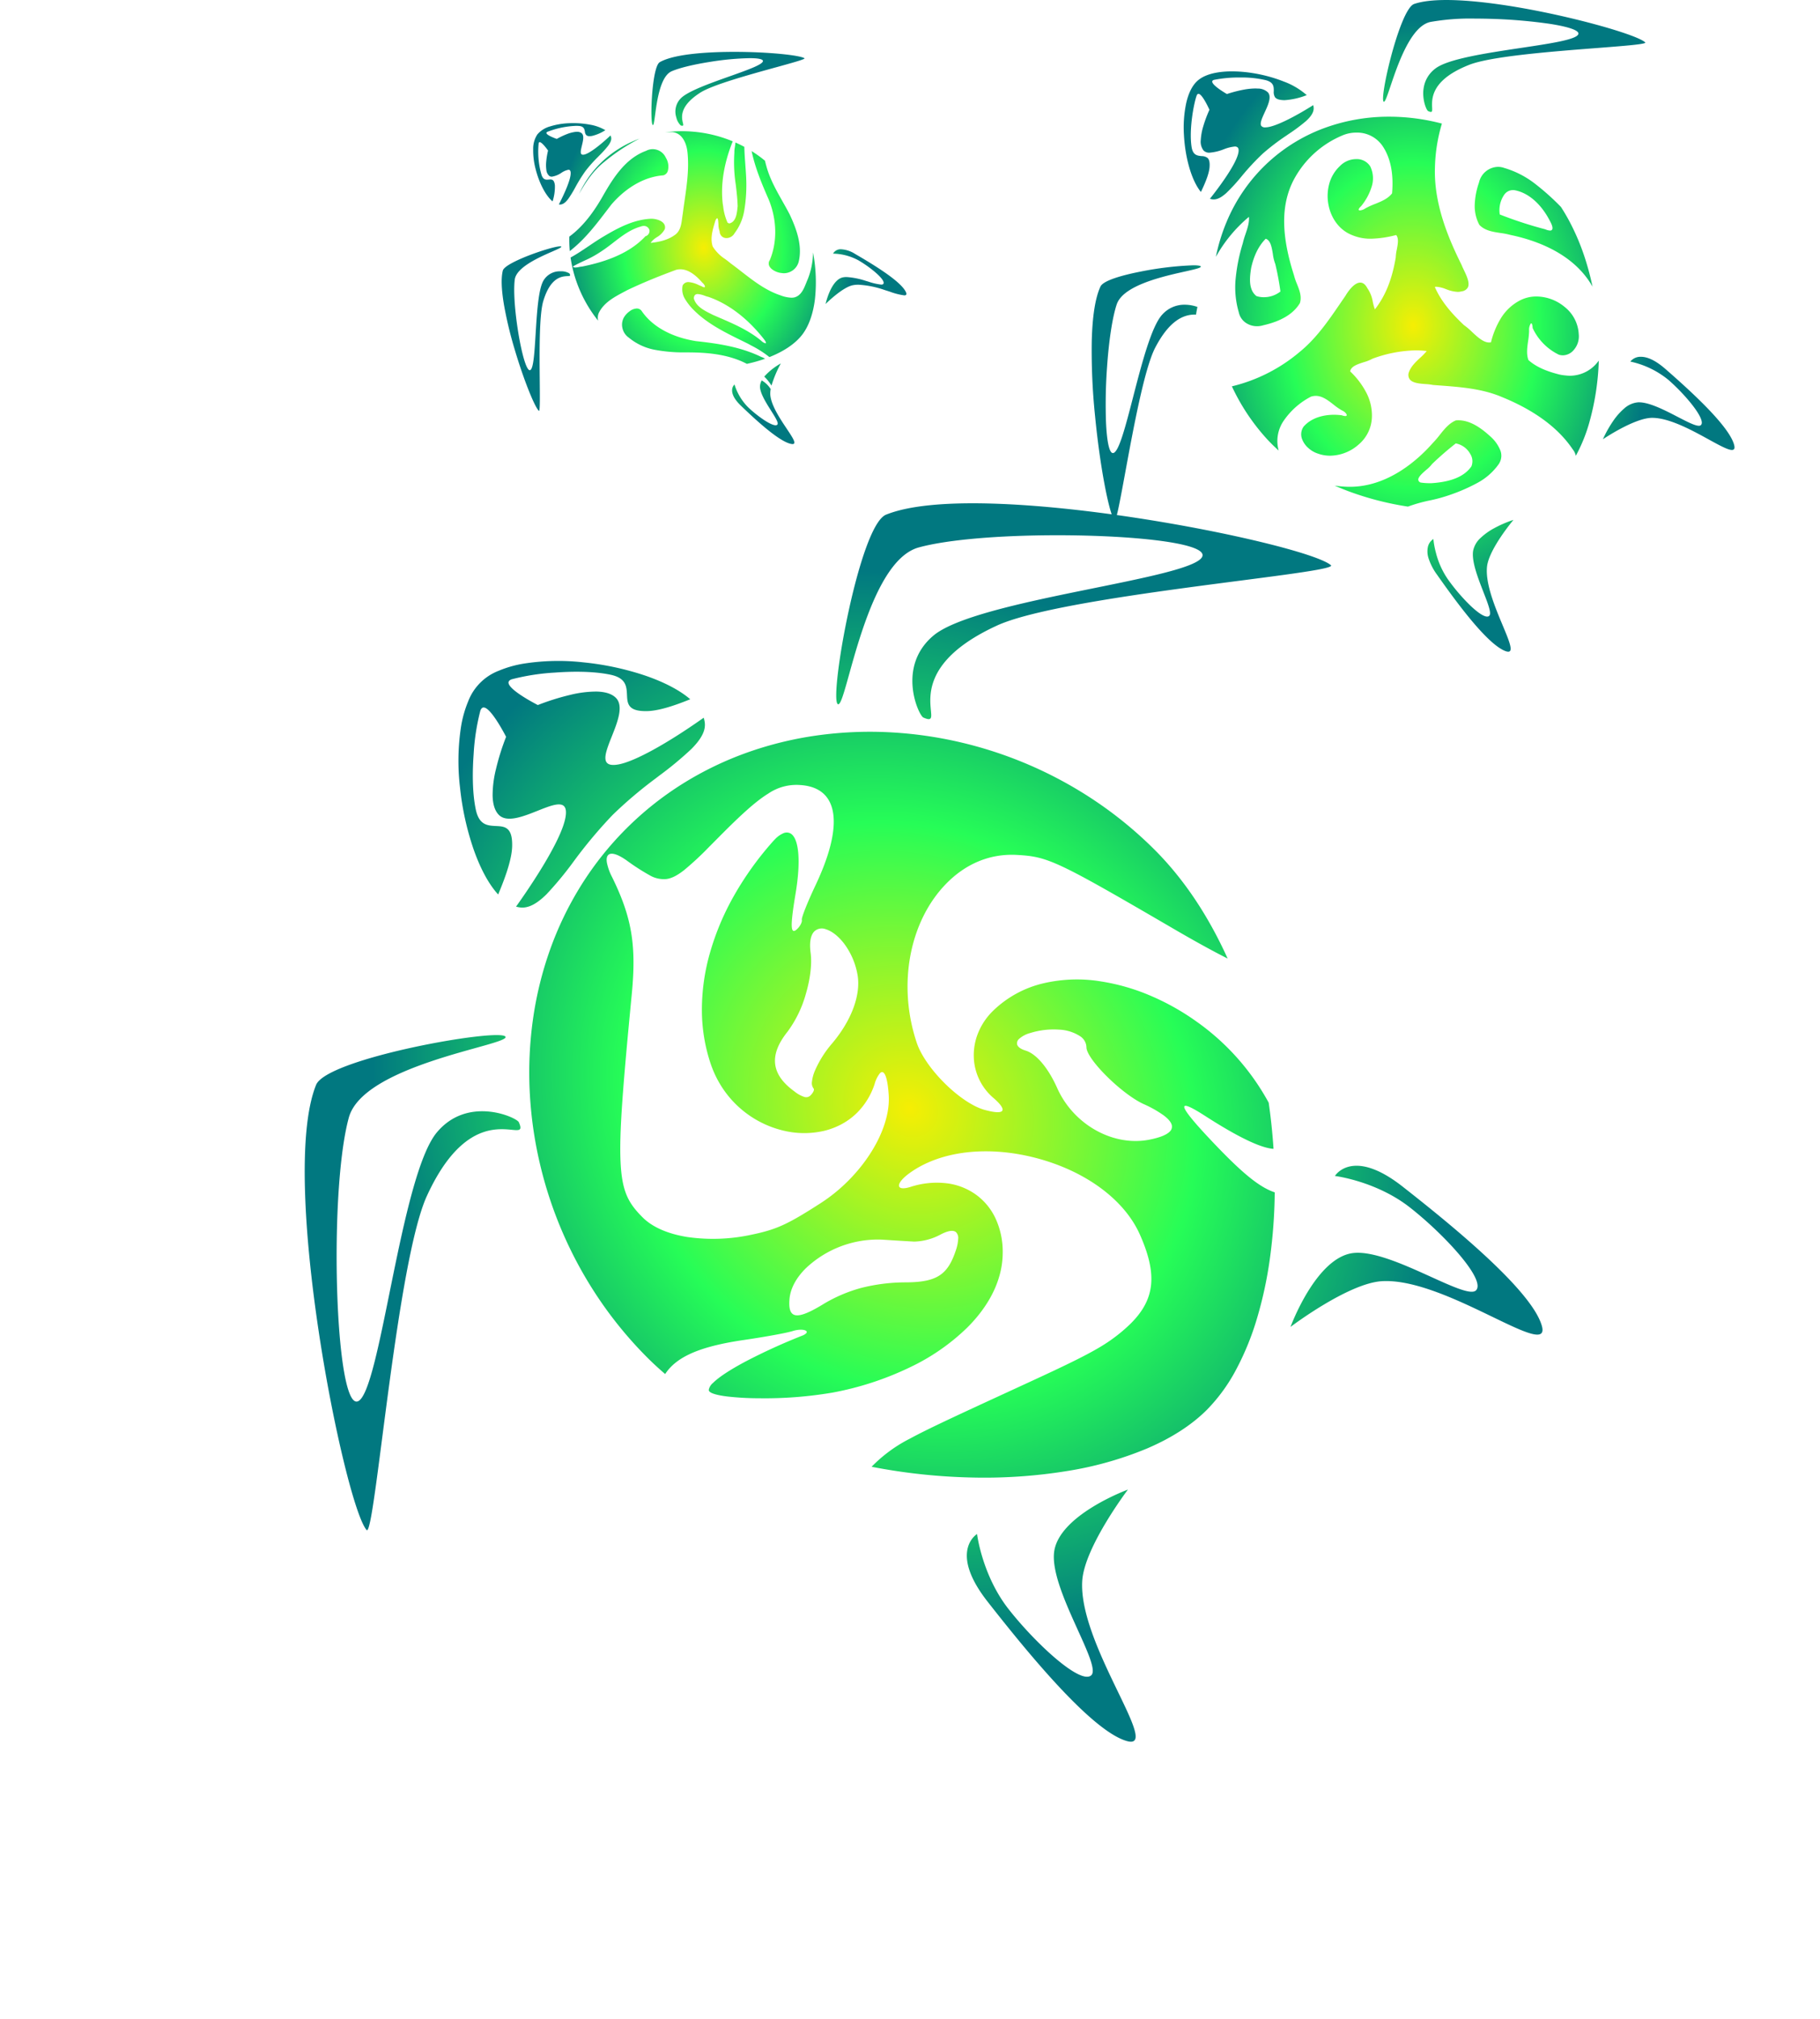 <svg xmlns="http://www.w3.org/2000/svg" xmlns:xlink="http://www.w3.org/1999/xlink" width="672.861" height="746.192" viewBox="0 0 672.861 746.192">
  <defs>
    <radialGradient id="radial-gradient" cx="0.5" cy="0.5" r="0.468" gradientTransform="matrix(-0.001, 1, -0.787, -0.001, 0.894, 0)" gradientUnits="objectBoundingBox">
      <stop offset="0" stop-color="#f6ee03"/>
      <stop offset="0.533" stop-color="#26fd57"/>
      <stop offset="1" stop-color="#017880"/>
    </radialGradient>
  </defs>
  <g id="turtle" transform="translate(-1111.945 -2405.634)">
    <path id="Subtraction_32" data-name="Subtraction 32" d="M-11805.982,240.816a2.771,2.771,0,0,1-.84-.162c-2.945-.99-7.185-4.761-12.6-11.208-4.794-5.711-9.652-12.5-12.89-17.1a21.124,21.124,0,0,1-3.169-6.186,8.037,8.037,0,0,1-.208-4.025,4.7,4.7,0,0,1,2.032-2.952,32.528,32.528,0,0,0,.944,5.068,30.362,30.362,0,0,0,4.369,9.731,70.763,70.763,0,0,0,7.8,9.242c3.022,2.977,5.423,4.616,6.76,4.616a1.136,1.136,0,0,0,.75-.246c1.006-.838-.447-4.552-2.131-8.852l0-.012,0-.012c-1.964-5.024-4.406-11.272-3.8-15.152a8.8,8.8,0,0,1,2.807-4.83,23.393,23.393,0,0,1,5.078-3.6,42.688,42.688,0,0,1,7.033-3.026c-.015.018-2.268,2.691-4.6,6.153-2.142,3.181-4.775,7.676-5.16,11.031-.721,6.305,3.015,15.209,5.742,21.711l.013.03,0,.008c2.038,4.862,3.647,8.7,2.668,9.585A.854.854,0,0,1-11805.982,240.816Zm-145.481-48.455a.1.1,0,0,1-.084-.051c-.981-1.276-2.317-6.1-3.665-13.243-1.407-7.449-2.656-16.448-3.518-25.34a234.515,234.515,0,0,1-1.222-27.657c.234-9.32,1.319-16.112,3.224-20.189,1.171-2.507,9.781-4.533,14.81-5.517a121.793,121.793,0,0,1,19.522-2.329c1.556,0,2.5.13,2.717.375a.168.168,0,0,1,.048.171c-.153.477-2.575,1.019-5.926,1.77l-.018,0-.072.016c-2.478.554-5.561,1.243-8.647,2.115-9.736,2.746-15.115,6.031-16.445,10.043-1.585,4.779-2.888,13.283-3.575,23.331a190.055,190.055,0,0,0-.372,20.117c.268,6.121.963,10.078,1.957,11.142a.831.831,0,0,0,.6.3.739.739,0,0,0,.2-.027c2.071-.592,4.476-9.879,7.26-20.633l0-.015,0-.006.006-.021c3.18-12.273,6.781-26.179,10.791-30.481a10.969,10.969,0,0,1,8.309-3.635,14.148,14.148,0,0,1,4.679.819c-.193.93-.37,1.889-.526,2.851-.174-.008-.353-.012-.533-.012-5.477,0-10.222,3.97-14.507,12.135-4.015,7.648-8.133,30.008-11.141,46.334l-.013.068c-1.743,9.459-3.12,16.93-3.779,17.52A.129.129,0,0,1-11951.464,192.361Zm108.41-5.155h0c-.73-.112-1.465-.232-2.184-.356a110.861,110.861,0,0,1-18.874-4.983c-2.059-.747-4.1-1.563-6.063-2.426a39.478,39.478,0,0,0,5.331.445h.266c14.339,0,25.426-10.175,30.759-16.24a34.3,34.3,0,0,0,2.538-2.952c1.678-2.108,3.413-4.287,5.941-5.351.3-.027.6-.04.906-.04,4.734,0,8.917,3.283,12.031,6.143a13.522,13.522,0,0,1,3.363,4.652,5.476,5.476,0,0,1-.482,5.442,22.84,22.84,0,0,1-7.812,6.878,64.966,64.966,0,0,1-9.634,4.258,57.77,57.77,0,0,1-7.988,2.241,56.41,56.41,0,0,0-8.1,2.287Zm17.685-23.355h0a114.96,114.96,0,0,0-8.767,7.612,11.737,11.737,0,0,1-2.137,2.149c-1.457,1.27-3.106,2.707-2.961,3.76a1.3,1.3,0,0,0,.85.935,22.673,22.673,0,0,0,3.368.243c.307,0,.564,0,.811-.012,7.287-.5,12.065-2.528,14.608-6.2a5,5,0,0,0-.426-4.6,7.747,7.747,0,0,0-5.346-3.884Zm44.365,4.59v0a5.257,5.257,0,0,0-1.1-2.345c-5.306-7.929-14.1-14.441-26.146-19.357-7.311-3.124-15.326-3.72-23.078-4.3l-.037,0c-.8-.059-1.619-.12-2.426-.183a18.1,18.1,0,0,0-2.687-.325c-2.264-.172-4.829-.367-5.9-1.744a2.794,2.794,0,0,1-.437-2.31c.7-2.319,2.523-4.024,4.284-5.673a23.036,23.036,0,0,0,2.412-2.485,31.869,31.869,0,0,0-4.031-.251,48.475,48.475,0,0,0-15.983,3.072,15.481,15.481,0,0,1-3.227,1.29c-2.351.759-4.782,1.543-5.055,3.408a29.5,29.5,0,0,1,5.853,7.644,18.186,18.186,0,0,1,2.183,9.276,13.79,13.79,0,0,1-4.9,10.1,16.185,16.185,0,0,1-10.554,4.134,13.142,13.142,0,0,1-4.473-.768,9.694,9.694,0,0,1-3.543-2.038,8.277,8.277,0,0,1-2.356-3.358,4.936,4.936,0,0,1,.59-4.6c3.354-3.8,8.486-4.362,11.247-4.362a21.552,21.552,0,0,1,2.891.2,4.069,4.069,0,0,0,1.256.281c.31,0,.492-.1.529-.283.09-.441-.684-1.347-1.779-1.81a23.1,23.1,0,0,1-3.122-2.169l0,0h0c-2.027-1.573-4.124-3.2-6.546-3.2a5.645,5.645,0,0,0-1.794.3,27.548,27.548,0,0,0-10.388,9.38,13.253,13.253,0,0,0-1.534,10.516,60.589,60.589,0,0,1-4.7-4.663,77.07,77.07,0,0,1-12.59-19.057,60.721,60.721,0,0,0,25-12.664c6.191-5.007,10.742-11.662,15.143-18.1l.007-.01c.645-.943,1.226-1.793,1.813-2.642.477-.821,2.981-4.918,5.5-4.918,1.018,0,1.9.689,2.608,2.049a12.15,12.15,0,0,1,2.015,5.027,19.93,19.93,0,0,0,.786,2.817c3.947-5.1,6.324-11.008,7.705-19.162a16.317,16.317,0,0,1,.393-2.944l0-.011c.391-2.032.794-4.134-.241-5.359a39.569,39.569,0,0,1-9.3,1.37,17.271,17.271,0,0,1-7.095-1.382c-4.43-1.766-7.659-5.969-8.639-11.242a17.056,17.056,0,0,1,.3-7.66,13.945,13.945,0,0,1,3.9-6.524,8.433,8.433,0,0,1,6.065-2.612A5.861,5.861,0,0,1-11857,61.47a10.1,10.1,0,0,1,.46,7.739,21.2,21.2,0,0,1-3.849,7c-.842.789-.936,1.163-.866,1.338.051.129.208.2.456.2a4.029,4.029,0,0,0,1.959-.716,27.66,27.66,0,0,1,3.629-1.67c2.344-.946,4.768-1.924,6.288-3.922.62-7.186-.546-13.046-3.467-17.418a11.389,11.389,0,0,0-9.778-5.019,13.071,13.071,0,0,0-4.7.873,36.121,36.121,0,0,0-18.583,16.9c-4.562,9.055-4.486,20.126.236,34.84a22.535,22.535,0,0,0,1.138,3.339c.907,2.273,1.846,4.621,1.081,7.04-2.324,3.933-6.877,6.693-13.531,8.2a7.723,7.723,0,0,1-2.314.354,7.341,7.341,0,0,1-4.254-1.328,6.244,6.244,0,0,1-2.487-3.772,32.852,32.852,0,0,1-1.136-12.808,65.477,65.477,0,0,1,2.591-12.691,31.3,31.3,0,0,1,1.022-3.446l0-.012c.719-2.123,1.461-4.318,1.249-6.349a52.707,52.707,0,0,0-12.211,14.765,68.837,68.837,0,0,1,3.891-12.727,62.683,62.683,0,0,1,15.975-22.665,62.455,62.455,0,0,1,20.714-12.367,69.057,69.057,0,0,1,23.515-4.025,76.174,76.174,0,0,1,15.771,1.669c1.23.261,2.476.557,3.7.88a61.178,61.178,0,0,0-2.571,16.2c-.459,13.484,5.028,26.347,9.86,36.046.2.534.52,1.2.827,1.843,1.028,2.155,2.307,4.834,1.456,6.487a3.012,3.012,0,0,1-2.332,1.417,5.053,5.053,0,0,1-1.405.19,12.927,12.927,0,0,1-4.139-.943l-.251-.088a11.446,11.446,0,0,0-3.446-.851,3.068,3.068,0,0,0-.618.059c2.5,5.827,7.046,10.581,10.73,14.071a24.651,24.651,0,0,1,3.01,2.535l0,.005h0c2.072,1.926,4.216,3.917,6.374,3.917a3.35,3.35,0,0,0,.648-.063,31.234,31.234,0,0,1,3.485-8.594,18.1,18.1,0,0,1,6.5-6.489,13.146,13.146,0,0,1,6.829-1.859,16.6,16.6,0,0,1,10.576,3.992,13.683,13.683,0,0,1,5.056,9.958,7.616,7.616,0,0,1-1.848,5.823,5.368,5.368,0,0,1-4.014,1.973,5.051,5.051,0,0,1-1.466-.223,20.525,20.525,0,0,1-9.713-9.863c-.088-1.5-.362-1.728-.519-1.728a.288.288,0,0,0-.2.11,4.275,4.275,0,0,0-.586,2.618,28.261,28.261,0,0,1-.372,3.812c-.339,2.373-.689,4.826.12,7.027,3.353,2.993,7.834,4.416,11.363,5.322a17.731,17.731,0,0,0,2.57.381,11.777,11.777,0,0,0,1.449.087,13.041,13.041,0,0,0,10.628-5.619,95.16,95.16,0,0,1-3.7,23.59,59.032,59.032,0,0,1-4.806,11.63Zm-114.633-80.21h0c-2.561,2.547-4.373,6.176-5.387,10.785-.472,3.148-1.185,7.906,1.95,10.386a8.441,8.441,0,0,0,2.705.42,9.846,9.846,0,0,0,6.171-2.1,99.848,99.848,0,0,0-1.9-10.172,15.611,15.611,0,0,1-.9-3.7l0-.011c-.411-2.482-.836-5.048-2.639-5.608Zm172.363,78.042c-1.511,0-4.635-1.714-8.59-3.885-1.03-.567-2.387-1.31-3.779-2.052-5.213-2.763-11.867-5.934-17.1-5.934h-.059l-.062,0c-3.388.033-8.13,2.183-11.512,3.98-3.666,1.949-6.566,3.91-6.595,3.929l0-.018a43.048,43.048,0,0,1,3.737-6.661,23.4,23.4,0,0,1,4.112-4.67,8.778,8.778,0,0,1,5.1-2.287c.122-.006.249-.009.378-.009,3.317,0,7.861,2.082,12.277,4.331.562.287,1.193.613,1.989,1.027l.007,0c3.429,1.776,6.387,3.308,7.863,3.308a1.038,1.038,0,0,0,.76-.243,1.246,1.246,0,0,0,.333-.979c-.039-1.423-1.494-3.98-4.1-7.2a72.209,72.209,0,0,0-8.174-8.471,33.167,33.167,0,0,0-14.15-6.828,4.777,4.777,0,0,1,3.93-1.766c2.569,0,5.6,1.506,9.008,4.475,4.237,3.695,10.472,9.229,15.663,14.609,5.847,6.058,9.154,10.668,9.83,13.7.153.711.095,1.175-.181,1.42A.99.99,0,0,1-11723.273,166.274Zm-51.546-60.359c-6.779-11.969-20.258-17-30.37-19.105a29.58,29.58,0,0,0-3.706-.72c-2.822-.426-5.74-.866-7.764-3a14.736,14.736,0,0,1-1.691-7.729,27.519,27.519,0,0,1,1.557-7.871,7.375,7.375,0,0,1,7.036-5.831,6.868,6.868,0,0,1,2.317.407,34.238,34.238,0,0,1,11.35,5.824,91.3,91.3,0,0,1,9.588,8.569c.986,1.513,1.941,3.115,2.838,4.76a84.493,84.493,0,0,1,6.132,14.429,101.051,101.051,0,0,1,2.716,10.265Zm-29.373-35.675a3.991,3.991,0,0,0-3.146,1.537,10.137,10.137,0,0,0-1.768,7.475,148.844,148.844,0,0,0,16.833,5.49,4.88,4.88,0,0,0,1.729.45.852.852,0,0,0,.8-.365c.417-.706-.306-2.235-.773-3.083-3.28-6.423-8.111-10.609-13.256-11.484C-11803.916,70.246-11804.056,70.239-11804.192,70.239Zm-110.673,3.462a3.719,3.719,0,0,1-.609-.051,5.059,5.059,0,0,1-.789-.2c2.169-2.724,9.337-11.976,10.451-16.71.276-1.142.2-1.887-.228-2.278a1.525,1.525,0,0,0-1.057-.315,15,15,0,0,0-4.012,1.01h-.011a18.335,18.335,0,0,1-5.259,1.261,2.867,2.867,0,0,1-2.27-.846,5.342,5.342,0,0,1-1-3.845,21.351,21.351,0,0,1,.906-4.992,45.867,45.867,0,0,1,2.3-6.165c-.024-.055-2.468-5.561-3.932-5.877a.628.628,0,0,0-.126-.012.528.528,0,0,0-.36.141,1.223,1.223,0,0,0-.307.5c-1.026,2.743-2.9,12.521-1.87,19.018.483,3.023,2.12,3.188,3.7,3.346l.056.006a3.538,3.538,0,0,1,2.148.681c.627.59.861,1.653.738,3.347-.152,2.088-1.2,5.1-3.2,9.212-3.34-4.042-5.8-12.293-6.273-21.02a43.783,43.783,0,0,1,.831-11.784c.855-3.763,2.254-6.54,4.157-8.254,1.879-1.691,4.742-2.785,8.51-3.254a34.558,34.558,0,0,1,4.257-.249,48.841,48.841,0,0,1,7.378.594,54.389,54.389,0,0,1,11.661,3.119,27.049,27.049,0,0,1,8.6,5.07,26.98,26.98,0,0,1-8.186,1.864c-.1,0-.2,0-.288-.006-1.7-.051-2.729-.4-3.251-1.084a3.594,3.594,0,0,1-.459-2.239v-.015c.012-1.6.023-3.248-2.938-4.043a38.585,38.585,0,0,0-9.354-.994,47.3,47.3,0,0,0-9.755.867,1.256,1.256,0,0,0-.528.252.541.541,0,0,0-.181.468c.158,1.452,4.892,4.213,5.432,4.524l0,0a48.06,48.06,0,0,1,6.369-1.645,24.468,24.468,0,0,1,4.124-.408c.3,0,.6.01.937.03a5.364,5.364,0,0,1,3.716,1.4c1.482,1.64.06,4.722-1.2,7.44l0,.007c-.965,2.1-1.876,4.077-1.219,4.971a1.7,1.7,0,0,0,1.456.522,5.835,5.835,0,0,0,.786-.057c3.12-.4,9.454-3.445,16.941-8.155a4.964,4.964,0,0,1,.162.97c.093,1.529-.826,3.107-2.891,4.965a66.527,66.527,0,0,1-6.423,4.781l-.012.009-.02.013-.009,0-.015.012-.009.006-.1.072-.3.208-.1.069c-.064.047-.131.092-.188.132l-.075.052a83.17,83.17,0,0,0-8.534,6.5l-.1.087a90.923,90.923,0,0,0-7.887,8.462l-.01.012-.022.027-.012.015-.057.063a67.164,67.164,0,0,1-5.476,5.97C-11911.988,72.934-11913.483,73.7-11914.865,73.7Zm80.281-32.336a2.645,2.645,0,0,1-1.06-.363c-.4-.2-1.453-2.387-1.705-5.232a12.456,12.456,0,0,1,.633-5.34,11.071,11.071,0,0,1,3.866-5.151c4.7-3.541,18.917-5.67,31.46-7.549,11-1.648,20.5-3.071,21.3-5.067a.7.7,0,0,0-.084-.681c-.73-1.126-4.511-2.263-10.645-3.2A189.011,189.011,0,0,0-11811.2,7c-2.437-.086-4.789-.129-6.99-.129a84.9,84.9,0,0,0-16.59,1.246c-4.129.9-7.958,5.912-11.706,15.311-1.172,2.928-2.166,5.878-2.965,8.249l-.007.02-.061.181-.008.024c-1.114,3.309-1.92,5.7-2.408,5.7a.187.187,0,0,1-.135-.069c-.667-.738.44-7.634,2.521-15.7,2.375-9.2,5.93-19.38,8.782-20.363,2.825-.974,6.842-1.468,11.938-1.468,10.946,0,27.216,2.33,44.637,6.393,14.671,3.423,26.8,7.317,28.843,9.26a.1.1,0,0,1,.039.081.115.115,0,0,1-.049.087c-.655.592-8.2,1.179-17.759,1.922l-.106.008h-.019c-16.556,1.284-39.229,3.043-47.248,6.236-8.57,3.41-13.015,7.714-13.588,13.159a16.585,16.585,0,0,0-.036,2.523v.011c.033.777.058,1.338-.159,1.566A.408.408,0,0,1-11834.584,41.365Z" transform="translate(13475.523 2405.634)" fill="url(#radial-gradient)"/>
    <path id="Subtraction_33" data-name="Subtraction 33" d="M-11852.465,144.931a2.222,2.222,0,0,1-.291-.021c-1.9-.253-4.92-2.041-8.965-5.314-3.593-2.906-7.335-6.445-9.838-8.853-2.231-2.15-3.325-4.1-3.25-5.8a2.885,2.885,0,0,1,.887-2.032,20.455,20.455,0,0,0,4.963,8.352,44.561,44.561,0,0,0,5.569,4.515c2.089,1.416,3.741,2.2,4.652,2.2a.823.823,0,0,0,.673-.259c.511-.627-.81-2.711-2.339-5.124l0-.007c-1.785-2.816-4-6.32-4.094-8.746a4.859,4.859,0,0,1,.629-2.437,9.577,9.577,0,0,1,3.325,3.2,8.347,8.347,0,0,0-.15,2.1c.3,3.9,3.618,8.865,6.039,12.487l0,.007c1.818,2.719,3.255,4.867,2.762,5.519A.671.671,0,0,1-11852.465,144.931Zm-93.736-12.258a.065.065,0,0,1-.046-.024c-.746-.659-2.126-3.43-3.785-7.6-1.735-4.362-3.555-9.674-5.123-14.958a145.1,145.1,0,0,1-4-16.633c-.957-5.68-1.1-9.928-.425-12.627.477-1.9,6.989-4.591,9.768-5.658,4.764-1.829,9.893-3.317,11.434-3.317a.711.711,0,0,1,.391.074.1.1,0,0,1,.05.1c-.036.308-1.446.925-3.4,1.778-1.45.634-3.253,1.423-5.035,2.322-5.583,2.813-8.459,5.439-8.793,8.028-.4,3.1-.186,8.41.582,14.576,1.13,9.089,3.352,18.9,4.971,18.9a.418.418,0,0,0,.19-.047c1.187-.605,1.551-6.524,1.974-13.378v-.017c.481-7.821,1.027-16.685,2.952-19.768a6.994,6.994,0,0,1,6.209-3.336,5.894,5.894,0,0,1,3.319.77c.25.4.328.646.254.788-.1.186-.453.2-.989.227a10.255,10.255,0,0,0-1.555.159c-3.32.647-5.73,3.614-7.367,9.073-1.534,5.111-1.4,19.164-1.3,29.425.059,5.964.1,10.674-.227,11.111A.068.068,0,0,1-11946.2,132.672Zm85.948-9.359v0a17.368,17.368,0,0,0-2.671-3.317,23.377,23.377,0,0,1,6.123-4.859,43.1,43.1,0,0,0-3.45,8.176Zm-9.091-8.022v0c-7.126-3.757-15.513-4.239-22.023-4.239-.3,0-.612,0-.925,0a57.544,57.544,0,0,1-10.888-.923,21.181,21.181,0,0,1-9.792-4.508,5.821,5.821,0,0,1-2.422-3.736,5.417,5.417,0,0,1,.813-4.117,7.817,7.817,0,0,1,1.938-1.954,4.776,4.776,0,0,1,2.575-.98,2.221,2.221,0,0,1,1.745.808c3.9,5.807,11.059,9.8,20.163,11.243,7.541.82,16.238,2.012,24.018,5.791a7.348,7.348,0,0,1,1.508.719,55.879,55.879,0,0,1-6.711,1.892Zm8.33-2.5h0a38.758,38.758,0,0,0-6.613-4.229c-.394-.215-.81-.443-1.218-.67-.757-.376-1.561-.77-2.205-1.086-6.242-3.061-12.7-6.227-17.753-11.208a21.476,21.476,0,0,1-3.354-4.175,6.885,6.885,0,0,1-.945-5.093,2.347,2.347,0,0,1,2.2-1.262,10.237,10.237,0,0,1,3.7,1.08l.02.008c.384.165.747.32,1.073.441a2.272,2.272,0,0,0,.987.393.232.232,0,0,0,.248-.144c.114-.32-.346-1.075-.966-1.582-2.859-3.309-5.518-4.917-8.127-4.917a6.261,6.261,0,0,0-1.471.177c-7.051,2.6-12.807,4.988-18.112,7.515-.306.164-.621.331-.929.494l-.14.074c-3.688,1.951-7.5,3.969-9.412,7.721a4.519,4.519,0,0,0-.309,3.011,48.763,48.763,0,0,1-6.7-11.1A47.851,47.851,0,0,1-11934.53,76c2.333-1.272,4.587-2.8,6.766-4.268l.022-.015c1.357-.917,2.762-1.865,4.164-2.738,5.933-3.6,11.8-6.859,18.395-7.292.16-.014.33-.021.5-.021,1.585,0,3.709.561,4.627,1.794a2.269,2.269,0,0,1,.332,2.106,7.772,7.772,0,0,1-2.909,2.925,7.624,7.624,0,0,0-2.294,2.095c3.847-.392,6.648-1.291,8.814-2.831,2.18-1.422,2.511-3.918,2.831-6.331.073-.552.142-1.074.234-1.592.2-1.595.436-3.22.662-4.791l0-.015c.845-5.856,1.718-11.911,1.077-17.906-.342-3.423-2-7.181-5.635-7.466q-.212,0-.425,0c-.725,0-1.464.027-2.2.081a47.433,47.433,0,0,1,6.281-.417,48.69,48.69,0,0,1,9.475.936,48.794,48.794,0,0,1,9.235,2.809c-3.288,8.192-4.529,15.97-3.687,23.119q.072.432.143.871v.006a20.247,20.247,0,0,0,1.622,6.045l.348.2.346.093c2.458-.588,2.77-3.689,3-5.953q.019-.191.038-.372c-.052-2.648-.37-5.329-.679-7.922v-.019a54.062,54.062,0,0,1-.529-11.867,9.767,9.767,0,0,1,.186-2.064l0-.027c.08-.54.171-1.152.215-1.681,1.119.5,2.225,1.038,3.285,1.609.039,2.164.206,4.374.367,6.511l0,.065,0,.041c.194,2.568.4,5.224.376,7.813a55.654,55.654,0,0,1-.781,9.148,18.944,18.944,0,0,1-3.575,8.333,3.441,3.441,0,0,1-2.974,1.8,2.558,2.558,0,0,1-1.722-.622,2.736,2.736,0,0,1-.838-1.926,7.187,7.187,0,0,1-.424-2.548v-.008c-.08-1.141-.155-2.218-.475-2.218-.161,0-.371.271-.644.829-.039.133-.079.266-.119.4l-.053.178c-.891,2.977-1.811,6.055-.828,9.032a15.171,15.171,0,0,0,4.651,4.672c.674.505,1.372,1.027,2.017,1.579,1.354.987,2.7,2.029,3.994,3.037,4.4,3.415,8.945,6.946,14.347,8.737a12.682,12.682,0,0,0,4.067.892,5.844,5.844,0,0,0,.967-.078c2.595-.583,3.616-3.134,4.519-5.385.176-.442.357-.9.55-1.328a27.65,27.65,0,0,0,1.98-9.951,58.789,58.789,0,0,1,.706,17.226c-.655,5.4-2.248,9.912-4.605,13.041-2.514,3.337-6.747,6.249-12.244,8.42ZM-11887.5,89.5a1.391,1.391,0,0,0-1.042.36,1.807,1.807,0,0,0-.4,1.329c.861,2.889,3.733,4.338,6.267,5.617q.362.182.71.36,1.146.5,2.351,1.02c5.415,2.337,11.014,4.752,15.633,8.62a3.307,3.307,0,0,0,1.5.889.163.163,0,0,0,.16-.08c.065-.131,0-.478-.677-1.394-6-7.672-13.1-13.091-20.538-15.671a11.569,11.569,0,0,1-1.346-.413A8.962,8.962,0,0,0-11887.5,89.5Zm-19.972-25.176a3,3,0,0,0-1.112.226c-3.828,1.053-6.994,3.5-10.055,5.871l-.007.005c-1.471,1.138-2.991,2.314-4.562,3.317a38.689,38.689,0,0,1-6.283,3.449c-1.411.664-2.867,1.349-4.233,2.135a1.253,1.253,0,0,0,1,.357,7.168,7.168,0,0,0,1.318-.178h.007a6.342,6.342,0,0,1,1.07-.153c6.909-1.411,16.861-4.108,23.483-11.219a2.033,2.033,0,0,0,1.481-2.234A2.089,2.089,0,0,0-11907.467,64.321Zm67.221,28.843v0a26.686,26.686,0,0,1,1.483-4.491c.927-2.112,2.506-4.748,4.766-5.307a6.208,6.208,0,0,1,1.483-.159,28.267,28.267,0,0,1,7.064,1.393l.983.288a22.326,22.326,0,0,0,4.775,1.108c.415,0,.678-.087.8-.267a.777.777,0,0,0,.086-.634c-.405-1.815-5.221-5.7-9.29-8.058a20.324,20.324,0,0,0-9.325-2.474h-.066a3.176,3.176,0,0,1,3.041-1.614,10.771,10.771,0,0,1,5.131,1.731c7.254,4.207,17.095,10.252,18.8,14.167.177.411.2.7.058.886a.874.874,0,0,1-.732.239,24.369,24.369,0,0,1-5.317-1.369l-.1-.033c-.573-.183-1.166-.373-1.777-.563a35.414,35.414,0,0,0-9.726-1.967,10.48,10.48,0,0,0-2.086.192c-3.876.793-9.8,6.682-10.048,6.933Zm-15.361-11.364a5.2,5.2,0,0,1-.89-.077c-1.619-.105-3.825-1.143-4.528-2.521a2.157,2.157,0,0,1,.16-2.252c2.82-6.762,2.655-14.96-.453-22.492-2.461-5.59-4.973-11.568-6.271-17.791,1.165.729,2.3,1.509,3.371,2.318.527.4,1.055.818,1.567,1.252.147.647.312,1.283.486,1.892,1.254,4.71,3.673,8.993,6.013,13.135l0,.007c.886,1.568,1.8,3.189,2.639,4.809,2.4,5.13,4.687,11.174,3.407,17.1A5.7,5.7,0,0,1-11855.607,81.8Zm-79.2-8.171v0a44.441,44.441,0,0,1-.17-5.372c6.074-4.436,10.208-11.079,12.789-15.689,3.651-6.325,8.167-13.3,15.569-15.987a5.148,5.148,0,0,1,2.468-.627,5.336,5.336,0,0,1,4.852,3.17,6.23,6.23,0,0,1,.7,4.962,2.389,2.389,0,0,1-1.651,1.54c-6.778.5-13.576,4.311-19.142,10.733-.514.666-1.035,1.348-1.54,2.008l-.207.271c-3.846,5.037-7.821,10.246-12.85,14.307-.259.226-.534.456-.819.683Zm-3.633-17.213a2.978,2.978,0,0,1-.416-.032c.994-1.909,4.249-8.367,4.368-11.366.03-.725-.1-1.169-.405-1.357a.764.764,0,0,0-.4-.1,6.862,6.862,0,0,0-2.588,1.109l-.016.009a8.563,8.563,0,0,1-3.558,1.439,1.565,1.565,0,0,1-.964-.3,3.3,3.3,0,0,1-1.06-2.216,13.185,13.185,0,0,1-.042-3.134,28.5,28.5,0,0,1,.67-4.011l0,0c-.223-.315-2.2-3.079-3.078-3.1a.341.341,0,0,0-.278.135.759.759,0,0,0-.124.339,30.827,30.827,0,0,0,1.105,11.757c.524,1.44,1.3,1.634,1.99,1.634.216,0,.437-.02.649-.04l.034,0c.2-.017.39-.034.572-.034a1.45,1.45,0,0,1,.813.2c.449.282.718.9.844,1.942a17.515,17.515,0,0,1-.858,5.965c-2.5-2.062-4.969-6.777-6.281-12.012a26.879,26.879,0,0,1-.885-7.247,9.57,9.57,0,0,1,1.546-5.494,9.517,9.517,0,0,1,4.779-2.978,26.717,26.717,0,0,1,7.1-1.165c.455-.018.917-.027,1.375-.027a33.1,33.1,0,0,1,6.067.546,16.644,16.644,0,0,1,5.812,2.062,15.87,15.87,0,0,1-4.92,2.126,5.647,5.647,0,0,1-.9.083,1.727,1.727,0,0,1-1.2-.359,2.189,2.189,0,0,1-.54-1.291V29.49l0-.017c-.183-.968-.371-1.969-2.261-2.1-.3-.021-.622-.032-.955-.032a32.3,32.3,0,0,0-10.651,2.208.789.789,0,0,0-.291.216.324.324,0,0,0-.054.3c.253.823,3.222,1.9,3.814,2.1l.013,0,.04-.022a28.972,28.972,0,0,1,3.635-1.728,13.413,13.413,0,0,1,3.023-.823,6.087,6.087,0,0,1,.739-.048,2.744,2.744,0,0,1,1.681.46c1.089.82.594,2.85.157,4.642l0,.018c-.34,1.385-.661,2.691-.153,3.161a.806.806,0,0,0,.564.185,2.821,2.821,0,0,0,.85-.167c1.847-.611,5.328-3.208,9.313-6.947a2.932,2.932,0,0,1,.213.57c.238.915-.133,1.98-1.167,3.35a41.724,41.724,0,0,1-3.355,3.679l-.008.008,0,.006-.007.007-.179.182-.028.029c-.062.064-.126.129-.191.194a51.473,51.473,0,0,0-4.41,4.951l-.051.066a56.588,56.588,0,0,0-3.827,6.136l-.007.013a41.3,41.3,0,0,1-2.618,4.266c-1.041,1.382-1.977,2.035-2.944,2.056Zm7.072-3.946h0a38.466,38.466,0,0,1,4.253-7.139,38.518,38.518,0,0,1,8.149-7.994,40.992,40.992,0,0,1,9.908-5.259,70.55,70.55,0,0,0-12.786,8.407C-11926.257,43.934-11929.136,48.479-11931.371,52.47Zm38.16-25.166a2.235,2.235,0,0,1-.57-.1,5.924,5.924,0,0,1-1.656-2.987,6.987,6.987,0,0,1,1.5-6.878c2.434-2.7,10.809-5.673,18.2-8.294l.006,0c6.472-2.3,12.061-4.278,12.313-5.583a.426.426,0,0,0-.1-.365c-.415-.5-2.06-.77-4.757-.77a103.794,103.794,0,0,0-14.686,1.369c-6.145.963-11.31,2.223-14.171,3.459-2.395,1.031-4.127,4.519-5.3,10.664-.376,1.976-.636,3.922-.844,5.485V23.3c-.29,2.179-.5,3.753-.806,3.753a.121.121,0,0,1-.072-.028c-.491-.369-.634-4.672-.325-9.8.354-5.871,1.309-12.478,2.928-13.414C-11895.8.5-11881.839,0-11874.025,0c12.751,0,24.223,1.243,25.962,2.354a.067.067,0,0,1,.034.043.078.078,0,0,1-.02.059c-.329.438-4.864,1.69-10.605,3.276l-.016,0c-9.891,2.731-23.437,6.472-27.924,9.353-4.795,3.08-6.984,6.215-6.692,9.586a10.158,10.158,0,0,0,.276,1.539c.12.5.2.833.075.99A.33.33,0,0,1-11893.211,27.3Z" transform="translate(13257.418 2424.799)" fill="url(#radial-gradient)"/>
    <path id="Turtle_1" data-name="Turtle 1" d="M330.417,392.057c-9.369-8.291-35.819-11.924-35.819-11.924s25.008-11.61,35.819-2.816,16.854,41.969,22.276,41.757,6.249-23.19,4.332-38.941S345.65,352.3,345.65,352.3s12.07-3.042,14.913,20.42,6.652,61.067,0,72.865c-.692,1.23-1.379,1.791-2.07,1.791C352.557,447.383,346.19,406.014,330.417,392.057ZM143.626,445.589c-6.652-11.8-2.844-49.4,0-72.865s14.913-20.42,14.913-20.42-9.459,12.077-11.374,27.827-1.09,38.729,4.332,38.94,11.468-32.961,22.278-41.754,35.816,2.814,35.816,2.814-26.447,3.636-35.816,11.927C158,406.014,151.633,447.383,145.7,447.38,145,447.379,144.319,446.819,143.626,445.589ZM225.354,374.4a129.607,129.607,0,0,1-27.167-15.272,191.481,191.481,0,0,1-26.35-23.066,218.217,218.217,0,0,1-23.29-28.9,53.507,53.507,0,0,1,17.346,2.658c7.418,2.206,18.089,6.144,37.458,13.292,3.335,1.233,7.115,2.628,11.2,4.132,17.019,6.271,24.473,8.582,30.675,9.515a57.776,57.776,0,0,0,8.573.717c12.635,0,19.8-5.859,25.572-20.9,5-13.043,2.426-30.479-6.894-46.644-9.395-16.291-23.333-27.349-37.284-29.578a18.928,18.928,0,0,0-2.966-.264c-1.906,0-3.1.426-3.286,1.166-.2.8.843,1.874,2.863,2.934a31.325,31.325,0,0,1,10.458,8.549,23.311,23.311,0,0,1,4.7,10.793,22.676,22.676,0,0,1-1.166,11.237,29.232,29.232,0,0,1-7.007,10.7c-6.767,6.758-16.723,10.332-28.794,10.332a78.581,78.581,0,0,1-25.413-4.593,113.672,113.672,0,0,1-26.8-13.589,149.486,149.486,0,0,1-20.768-17.792,105.738,105.738,0,0,1-7.862-8.79c-2.067-2.649-3.213-4.632-3.318-5.727a.94.94,0,0,1,.211-.784A4.317,4.317,0,0,1,129,243.8c3,0,7.883,1.007,14.127,2.916a217.756,217.756,0,0,1,21.492,8.027,4.433,4.433,0,0,0,1.623.438c.38,0,.611-.135.676-.391.191-.79-1.239-2.523-3.6-3.75-1.979-1.025-8.7-5.671-14.98-10.353-11.211-8.361-19.229-12.088-25.992-12.088a16.8,16.8,0,0,0-3.539.37c-.241-3.037-.364-6.073-.364-9.028a147.3,147.3,0,0,1,2.7-27.968,150.919,150.919,0,0,1,19.96-50.844,148.722,148.722,0,0,1,16.2-21.483,141.307,141.307,0,0,1,19.631-17.921,131.631,131.631,0,0,1,22.531-13.668,122.82,122.82,0,0,1,24.9-8.711,118.274,118.274,0,0,1,53.463,0,122.832,122.832,0,0,1,24.9,8.711,131.443,131.443,0,0,1,22.531,13.668,141.545,141.545,0,0,1,19.631,17.921,148.8,148.8,0,0,1,16.2,21.483,151.053,151.053,0,0,1,19.959,50.844,147.377,147.377,0,0,1,2.7,27.968c0,15.125-3.143,31.111-9.337,47.508-1.971-5.988-4.038-13.113-6.325-21.786-6.544-24.817-9.939-37.369-12.773-45.237s-5.021-10.82-9.01-15.251c-6.4-7.107-15.185-10.867-25.417-10.867-19.768,0-39.786,13.668-49.815,34.007-2.064,4.182-3.267,10.878-3.219,17.906s1.342,13.454,3.456,17.187c1.821,3.2,3.292,4.9,4.26,4.9a.773.773,0,0,0,.584-.27c.61-.652.822-2.532.61-5.43a20.661,20.661,0,0,1,5.5-15.73,21.777,21.777,0,0,1,7.409-5.189,23.881,23.881,0,0,1,9.487-1.912c.117,0,.231,0,.352,0a39.687,39.687,0,0,1,19.969,5.789,54.711,54.711,0,0,1,16,14.96,76.309,76.309,0,0,1,8.952,16.194,89.772,89.772,0,0,1,5.339,18.8,88.516,88.516,0,0,1-2.288,40.324c-3.413,4.564-7.048,9.046-10.8,13.322-3.125-3.556-6.24-12.455-9.271-26.444-1.163-5.372-2.088-7.983-2.829-7.983-1.122,0-1.794,6.088-2.062,18.614-.313,14.67.559,22.379,3.113,27.493a191.2,191.2,0,0,1-18.625,16.079,148.283,148.283,0,0,1-19.149,12.329,101.227,101.227,0,0,1-18.9,7.894,63.537,63.537,0,0,1-17.855,2.784C243.182,379.931,234.523,378.072,225.354,374.4Zm81.226-80.125c3.2,2.156,5.707,3.248,7.439,3.248A2.483,2.483,0,0,0,316.2,296.5c.646-.934.829-2.5.535-4.667a41.152,41.152,0,0,0-2.317-8.35c-1.438-3.88-2.347-10.347-2.37-16.873s.84-11.463,2.259-12.878a5.052,5.052,0,0,0,1.257-4.505,15.5,15.5,0,0,0-3.827-7.313,29.061,29.061,0,0,0-8.379-6.614,10.038,10.038,0,0,0-4.411-1.38,2.165,2.165,0,0,0-1.991.9c-.5.837-.291,2.2.588,3.841,1.967,3.674,1.395,10.438-1.534,18.088-5.277,13.783-.73,29.918,10.576,37.531v0ZM170.934,241.855c-2.406,2.023-3.381,3.6-3.063,4.96.449,1.93,3.557,3.507,10.076,5.116a54.933,54.933,0,0,1,14.649,5.806,67.326,67.326,0,0,1,13.289,10.4c5.082,4.984,8.752,7.019,12.677,7.019,2.394,0,5.06-.775,8.388-2.437a15.507,15.507,0,0,0,3.812-2.5,3.005,3.005,0,0,0,1.146-2.3c-.12-1.377-1.8-2.561-4.989-3.515a21.535,21.535,0,0,1-8.423-4.966c-1.671-1.859-5.185-5.827-7.833-8.849a38.764,38.764,0,0,0-27.569-12.49C178.058,238.1,173.852,239.4,170.934,241.855Zm66.23-161.692a20.151,20.151,0,0,0-2.394,5.1c-2.749,8.083-5.657,14.05-9.419,19.346s-8.667,10.314-15.895,16.271c-26.521,21.854-39.6,32.973-46.979,41.105s-8.628,12.793-8.628,20.156c0,5.1,2.284,10.94,6.607,16.885a67.01,67.01,0,0,0,17.431,16.171c7.845,5.134,12.013,6.684,26.221,9.765a61.169,61.169,0,0,0,12.961,1.366c14,0,26.664-4.52,33.058-11.795,3.339-3.8,4.917-6.479,4.438-7.536q-.22-.484-1-.485a10.917,10.917,0,0,0-4.174,1.407,26.8,26.8,0,0,1-12.012,2.946,24.893,24.893,0,0,1-7.131-1.049,27.149,27.149,0,0,1-6.529-2.958,32.725,32.725,0,0,1-10.35-10.514,37.381,37.381,0,0,1-4.907-26.773,38.851,38.851,0,0,1,3.283-9.718,62.538,62.538,0,0,1,11.73-16.35,76.515,76.515,0,0,1,16.917-12.779,96.152,96.152,0,0,1,21.16-8.685,116.856,116.856,0,0,1,24.477-4.059c.426-.026.84-.038,1.23-.038a9.37,9.37,0,0,1,3.785.635,2.975,2.975,0,0,1,1.745,1.794c1.113,3.477-4.394,10.053-14.37,17.166-7.751,5.524-10.641,8.079-10.312,9.11.119.37.672.549,1.691.549,1.485,0,3.024-.537,3.436-1.2s6.076-3.107,12.632-5.451c7.489-2.676,13.489-5.654,17.839-8.855,4.3-3.166,6.931-6.505,7.818-9.927.98-3.8-.193-7.624-3.492-11.378a18.507,18.507,0,0,0-10.547-6.124c-4.681-1.113-11.078-1.565-22.079-1.565-.676,0-1.384,0-2.105.006-1.736.009-3.569.014-5.229.014a113.076,113.076,0,0,1-12.667-.467c-3.228-.4-5.362-1.1-6.928-2.294a10.349,10.349,0,0,1-3.419-5.442,80.957,80.957,0,0,1-2.132-9.918c-.7-3.959-1.906-6.138-3.39-6.138C238.768,78.46,237.968,79.032,237.164,80.163ZM273.493,152.3c-2,0-4.287,1.6-6.605,4.637-2.437,3.193-6.761,6.626-11.862,9.419a42.785,42.785,0,0,1-14.754,5.145c-5.692.637-9.561,2.394-11.824,5.372-2.183,2.869-2.835,6.811-2,12.056a11.49,11.49,0,0,0,1.184,4.085,2.253,2.253,0,0,0,2.095,1.137c1.348,0,2.461-.441,2.487-.978a3.312,3.312,0,0,1,1.4-2.252,14.308,14.308,0,0,1,3.627-2.076,39.4,39.4,0,0,1,11.486-2.614c11.315-.928,20.614-5.254,24.872-11.565a26.955,26.955,0,0,0,4.438-11.254c.476-3.4.117-6.549-.99-8.628A4.04,4.04,0,0,0,273.493,152.3Zm127.6-32.168c-21.217-7.859-31.008-3.269-36.1,1.322-4.531,4.088-5.336,8.176-7.151,3.469-.689-1.786,6.186-20.341,24.051-18.776,20.946,1.839,83.076,53.476,91.013,49.593,5.014-2.456-15.1-26.7-36.92-47.869-12.567-12.188-25.774-23.39-34.891-28.591-8.585-4.9-23.114.329-36.172,6.776C351.039,92.9,338.969,101.2,338.969,98.962c0-4.279,52.386-40.929,62.125-36.8C435.24,76.65,503.207,179.037,504.188,191.654c.013.153-.062.226-.218.226C499.426,191.88,425.753,129.263,401.094,120.128ZM0,191.652c.984-12.614,68.951-115,103.095-129.489,9.739-4.129,62.125,32.52,62.125,36.8,0,2.235-12.067-6.059-25.95-12.911-13.058-6.447-27.59-11.674-36.175-6.776-9.115,5.2-22.323,16.4-34.89,28.591-21.824,21.166-41.934,45.413-36.918,47.869,7.937,3.883,70.063-47.754,91.01-49.593,17.865-1.565,24.74,16.99,24.054,18.776-1.818,4.708-2.623.62-7.157-3.469-5.09-4.591-14.885-9.181-36.1-1.322C78.437,129.263,4.765,191.881.221,191.878.064,191.878-.01,191.8,0,191.652ZM213.384,72.592c-5.352,0-8.705-1.093-10.556-3.439a9.623,9.623,0,0,1-.863-1.3c6.552-1.093,28.525-5.054,36.188-10.367,1.847-1.284,2.693-2.441,2.584-3.539-.211-2.115-4.037-3.759-8.091-5.5-5.254-2.261-11.213-4.823-11.213-9.052,0-2.088,1.172-4.361,3.483-6.755a40.833,40.833,0,0,1,7.662-5.932,88.994,88.994,0,0,1,11.146-5.824c.035-.112,3.6-11.072,1.921-13.386a1,1,0,0,0-.849-.435,2.387,2.387,0,0,0-1.072.32,82.083,82.083,0,0,0-13,9.531c-4.326,3.741-10.259,9.4-13.956,15.1-3.184,4.913-1.063,7.248.983,9.507,1.09,1.2,2.118,2.332,2.241,3.792.141,1.639-.884,3.451-3.225,5.7-2.882,2.773-8.218,5.713-16.314,8.99.211-5.054,2.079-11.366,5.4-18.259a103.163,103.163,0,0,1,12.558-19.636A83.666,83.666,0,0,1,234.644,6.414a41.59,41.59,0,0,1,8.414-4.7,19.627,19.627,0,0,1,15.956-.041,41.123,41.123,0,0,1,8.306,4.593A82.658,82.658,0,0,1,283.4,21.648,104.3,104.3,0,0,1,295.967,41c3.362,6.811,5.336,13.1,5.712,18.206-7.033-2.96-11.745-5.642-14.4-8.2-2.338-2.25-3.363-4.062-3.226-5.7.124-1.46,1.154-2.593,2.241-3.792,2.051-2.259,4.168-4.594.984-9.507-3.7-5.706-9.631-11.363-13.954-15.1a82.07,82.07,0,0,0-13-9.53,2.387,2.387,0,0,0-1.072-.32,1.008,1.008,0,0,0-.852.435c-1.683,2.323,1.886,13.275,1.924,13.386A89.476,89.476,0,0,1,271.467,26.7a40.845,40.845,0,0,1,7.66,5.932c2.311,2.394,3.482,4.667,3.482,6.755,0,4.229-5.956,6.79-11.211,9.052-4.052,1.745-7.879,3.389-8.09,5.5-.112,1.1.733,2.256,2.583,3.539,4.95,3.43,17.837,7.2,34.475,10.073a9.735,9.735,0,0,1-1.02,1.595c-1.806,2.291-5.125,3.357-10.443,3.357a128.509,128.509,0,0,1-15.334-1.442l-1.807-.238a159.213,159.213,0,0,0-20.426-1.677h-.249a174.385,174.385,0,0,0-22.3,1.968,127.145,127.145,0,0,1-15.4,1.471Z" transform="translate(1111.945 2835.48) rotate(-45)" fill="url(#radial-gradient)"/>
  </g>
</svg>
